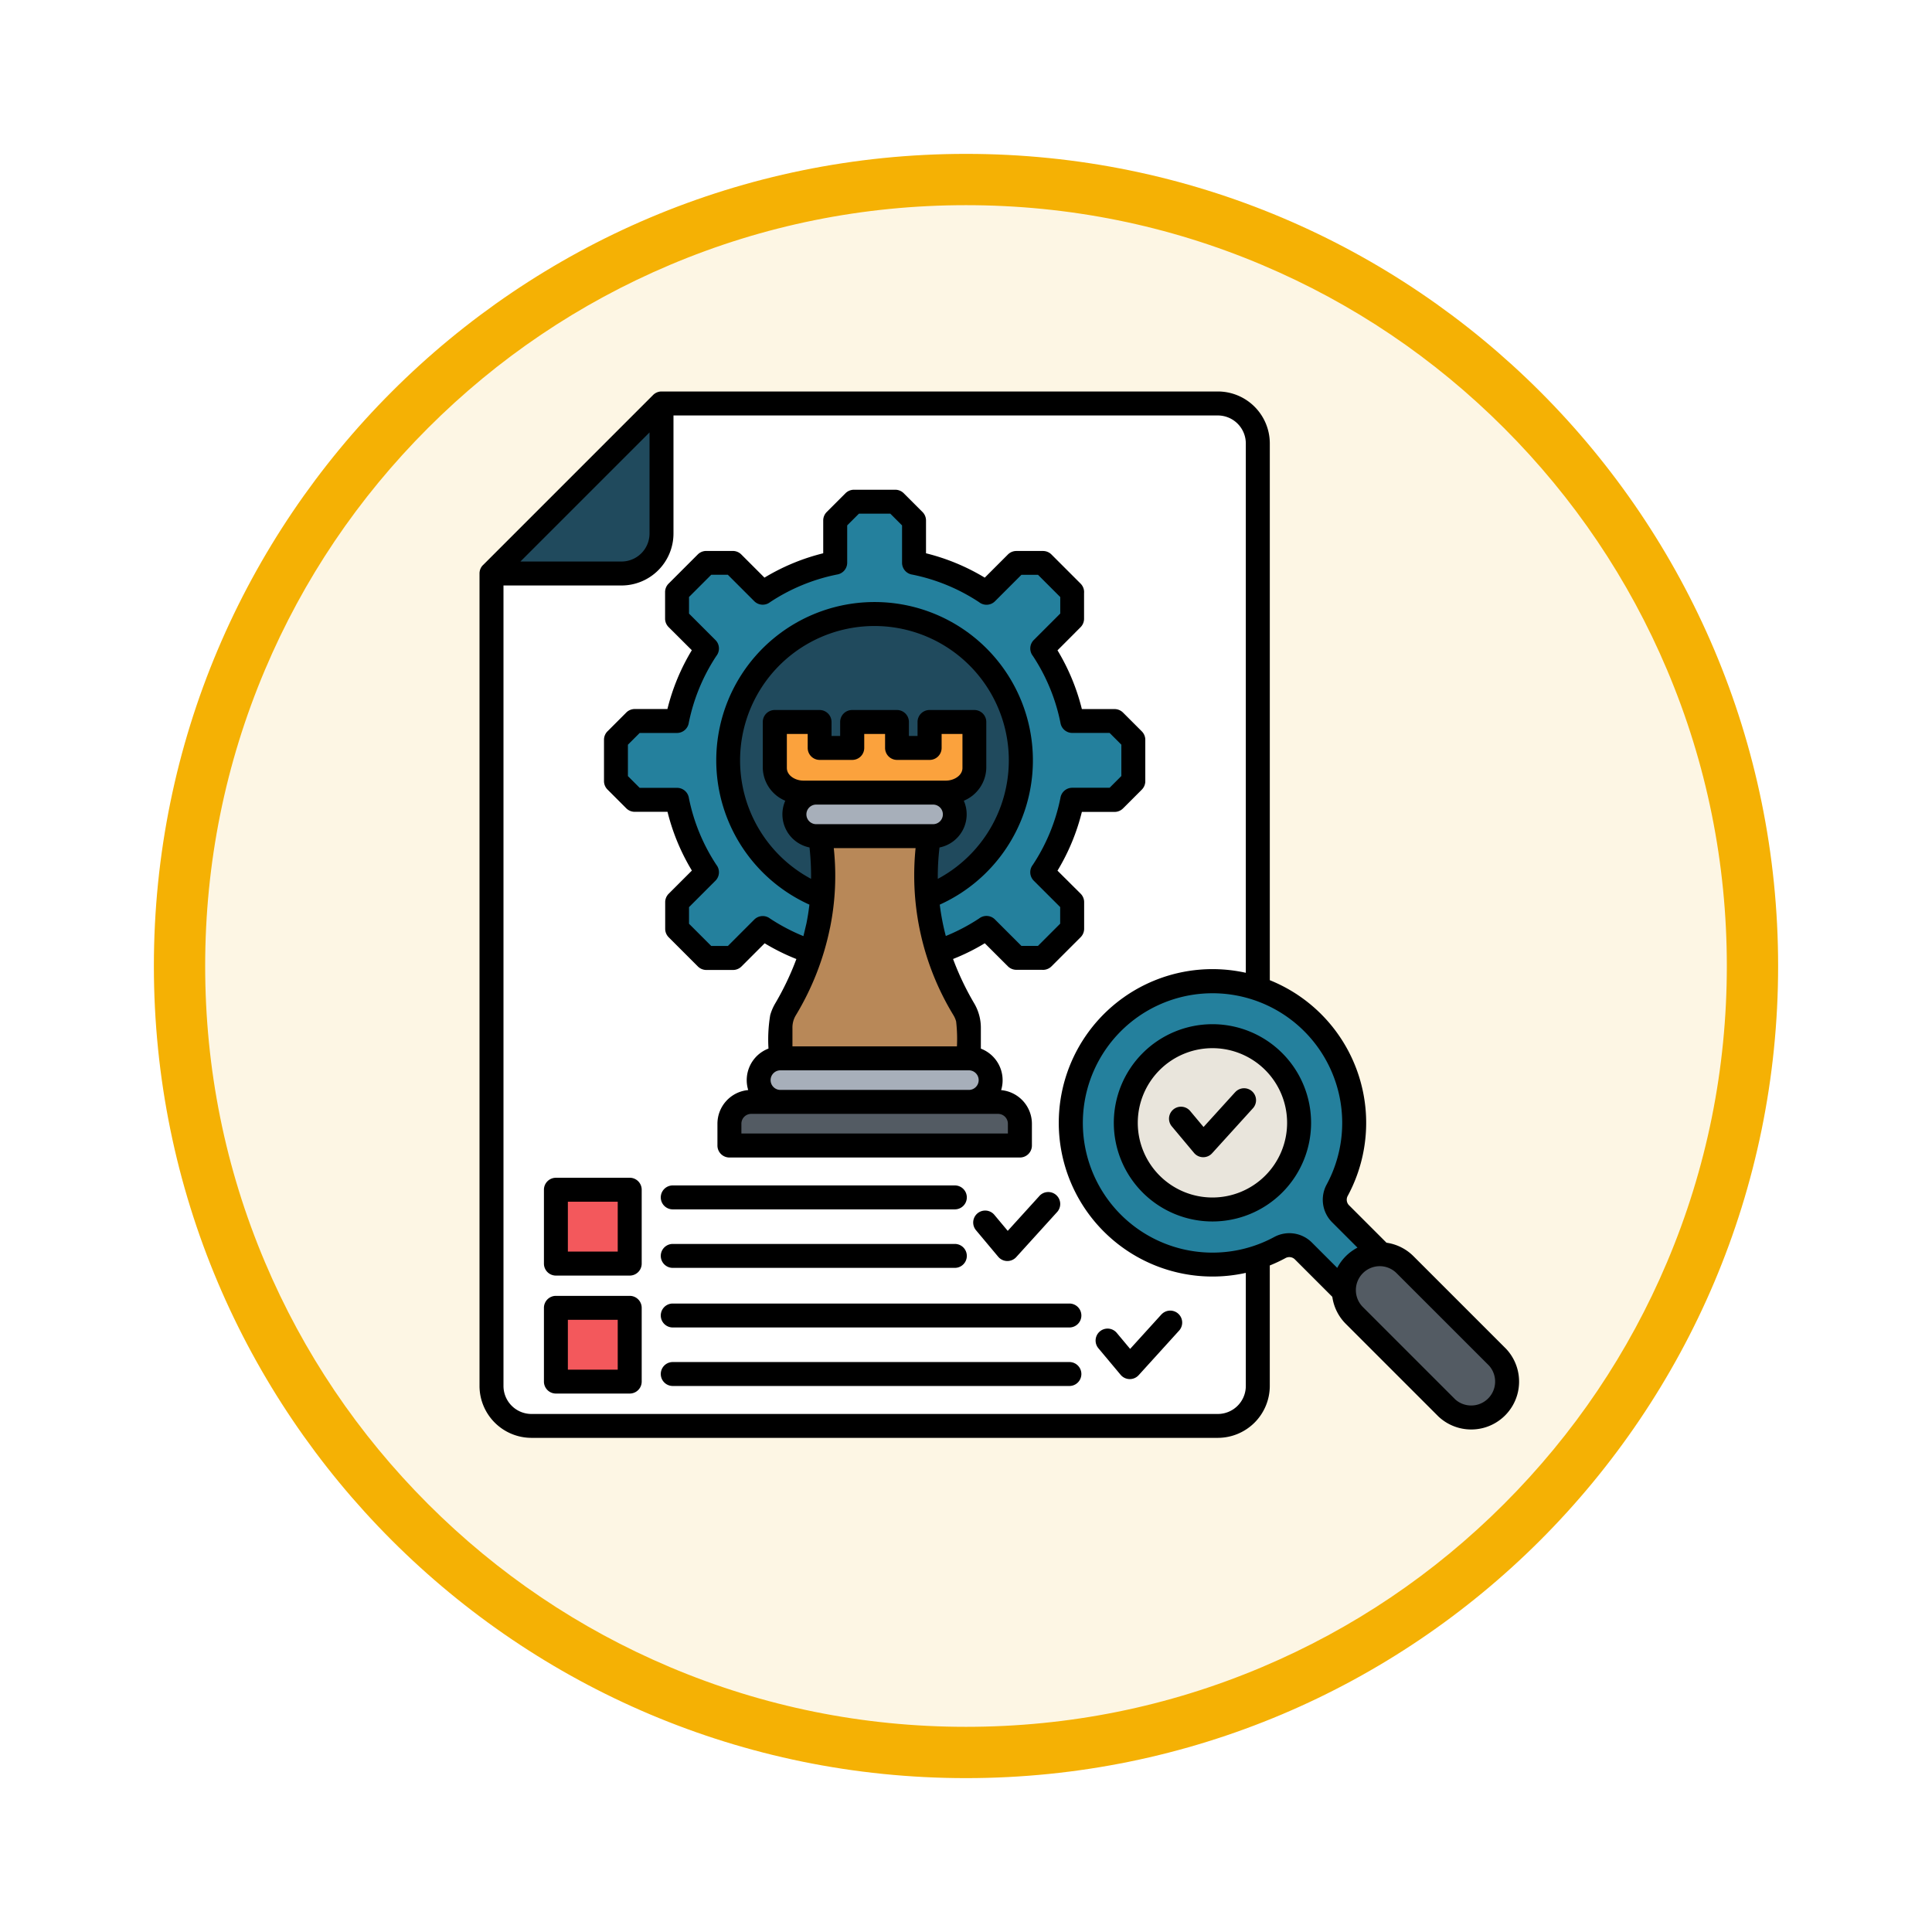 <svg xmlns="http://www.w3.org/2000/svg" xmlns:xlink="http://www.w3.org/1999/xlink" width="113" height="113" viewBox="0 0 113 113">
  <defs>
    <filter id="Trazado_982547" x="0" y="0" width="113" height="113" filterUnits="userSpaceOnUse">
      <feOffset dy="3" input="SourceAlpha"/>
      <feGaussianBlur stdDeviation="3" result="blur"/>
      <feFlood flood-opacity="0.161"/>
      <feComposite operator="in" in2="blur"/>
      <feComposite in="SourceGraphic"/>
    </filter>
  </defs>
  <g id="Grupo_1211312" data-name="Grupo 1211312" transform="translate(-1214.774 -1400.712)">
    <g id="Grupo_1210967" data-name="Grupo 1210967" transform="translate(943.024 -47.125)">
      <g id="Grupo_1210937" data-name="Grupo 1210937" transform="translate(15.75 621.587)">
        <g id="Grupo_1174742" data-name="Grupo 1174742" transform="translate(-16 -280.75)">
          <g id="Grupo_1163948" data-name="Grupo 1163948" transform="translate(0 -1371)">
            <g id="Grupo_1158168" data-name="Grupo 1158168" transform="translate(281 2484)">
              <g id="Grupo_1152576" data-name="Grupo 1152576" transform="translate(0)">
                <g id="Grupo_1148633" data-name="Grupo 1148633">
                  <g id="Grupo_1148525" data-name="Grupo 1148525">
                    <g transform="matrix(1, 0, 0, 1, -9, -6)" filter="url(#Trazado_982547)">
                      <g id="Trazado_982547-2" data-name="Trazado 982547" transform="translate(9 6)" fill="#fdf6e4">
                        <path d="M 47.5 93.5 C 41.289 93.5 35.265 92.284 29.595 89.886 C 24.118 87.569 19.198 84.252 14.973 80.027 C 10.748 75.802 7.431 70.882 5.114 65.405 C 2.716 59.735 1.5 53.711 1.5 47.5 C 1.5 41.289 2.716 35.265 5.114 29.595 C 7.431 24.118 10.748 19.198 14.973 14.973 C 19.198 10.748 24.118 7.431 29.595 5.114 C 35.265 2.716 41.289 1.5 47.5 1.5 C 53.711 1.5 59.735 2.716 65.405 5.114 C 70.882 7.431 75.802 10.748 80.027 14.973 C 84.252 19.198 87.569 24.118 89.886 29.595 C 92.284 35.265 93.5 41.289 93.5 47.5 C 93.5 53.711 92.284 59.735 89.886 65.405 C 87.569 70.882 84.252 75.802 80.027 80.027 C 75.802 84.252 70.882 87.569 65.405 89.886 C 59.735 92.284 53.711 93.5 47.5 93.5 Z" stroke="none"/>
                        <path d="M 47.5 3 C 41.491 3 35.664 4.176 30.18 6.496 C 24.881 8.737 20.122 11.946 16.034 16.034 C 11.946 20.122 8.737 24.881 6.496 30.18 C 4.176 35.664 3 41.491 3 47.5 C 3 53.509 4.176 59.336 6.496 64.82 C 8.737 70.119 11.946 74.878 16.034 78.966 C 20.122 83.054 24.881 86.263 30.18 88.504 C 35.664 90.824 41.491 92 47.5 92 C 53.509 92 59.336 90.824 64.82 88.504 C 70.119 86.263 74.878 83.054 78.966 78.966 C 83.054 74.878 86.263 70.119 88.504 64.82 C 90.824 59.336 92 53.509 92 47.5 C 92 41.491 90.824 35.664 88.504 30.18 C 86.263 24.881 83.054 20.122 78.966 16.034 C 74.878 11.946 70.119 8.737 64.82 6.496 C 59.336 4.176 53.509 3 47.5 3 M 47.5 0 C 73.734 0 95 21.266 95 47.5 C 95 73.734 73.734 95 47.5 95 C 21.266 95 0 73.734 0 47.5 C 0 21.266 21.266 0 47.5 0 Z" stroke="none" fill="#f5b104"/>
                      </g>
                    </g>
                  </g>
                </g>
              </g>
            </g>
          </g>
        </g>
      </g>
    </g>
    <g id="analysis_12634752" transform="translate(1225.47 1407.61)">
      <g id="Grupo_1211311" data-name="Grupo 1211311" transform="translate(17.35 16)">
        <path id="Trazado_1056996" data-name="Trazado 1056996" d="M70.394,65.786a2.784,2.784,0,0,1,1.582.789l5.416,5.416a2.8,2.8,0,0,1-3.958,3.958l-5.416-5.416a2.783,2.783,0,0,1-.789-1.582l-2.179-2.179a.463.463,0,0,0-.565-.083,8.916,8.916,0,0,1-.913.428v7.05A3.042,3.042,0,0,1,60.534,77.2H20.387a3.042,3.042,0,0,1-3.037-3.037V26.644a.7.7,0,0,1,.106-.371l.009-.015a.7.7,0,0,1,.1-.116l9.931-9.931a.7.7,0,0,1,.5-.212h32.54a3.042,3.042,0,0,1,3.037,3.037V50.432a8.995,8.995,0,0,1,4.561,12.61.463.463,0,0,0,.083.565l2.179,2.179Z" transform="translate(-17.35 -16)" fill-rule="evenodd"/>
        <path id="Trazado_1056997" data-name="Trazado 1056997" d="M309.426,307.345a2.783,2.783,0,0,1,.683-.5l-1.477-1.477a1.864,1.864,0,0,1-.324-2.218,7.585,7.585,0,1,0-3.078,3.078,1.863,1.863,0,0,1,2.218.324l1.477,1.477a2.785,2.785,0,0,1,.5-.683Zm-11.879-11.879a5.769,5.769,0,1,1,0,8.158A5.769,5.769,0,0,1,297.547,295.466Z" transform="translate(-258.758 -256.77)" fill="#24809d" fill-rule="evenodd"/>
        <path id="Trazado_1056998" data-name="Trazado 1056998" d="M71.761,77.142a8.99,8.99,0,1,1,0-17.552V28.628a1.639,1.639,0,0,0-1.635-1.635H38.286V33.9a3.042,3.042,0,0,1-3.037,3.037H28.343V83.759a1.639,1.639,0,0,0,1.635,1.635H70.126a1.639,1.639,0,0,0,1.635-1.635V77.142ZM38.243,83.757a.7.7,0,1,1,0-1.4h23.2a.7.7,0,1,1,0,1.4Zm0-3.422a.7.7,0,1,1,0-1.4h23.2a.7.7,0,1,1,0,1.4Zm0-3.486a.7.7,0,1,1,0-1.4h16.5a.7.7,0,1,1,0,1.4Zm0-3.422a.7.7,0,1,1,0-1.4h16.5a.7.7,0,1,1,0,1.4Zm28.592,6.137a.7.7,0,0,1,1.035.942l-2.377,2.62a.7.7,0,0,1-1.054-.022l-1.3-1.553a.7.7,0,1,1,1.073-.9l.783.937,1.838-2.025Zm-7.159-6.908a.7.7,0,1,1,1.035.942l-2.377,2.62A.7.7,0,0,1,57.28,76.2l-1.3-1.553a.7.7,0,1,1,1.073-.9l.783.937,1.838-2.025ZM31.409,78.486h4.318a.7.7,0,0,1,.7.7V83.5a.7.7,0,0,1-.7.7H31.409a.7.7,0,0,1-.7-.7V79.187A.7.7,0,0,1,31.409,78.486Zm0-6.908h4.318a.7.7,0,0,1,.7.7V76.6a.7.7,0,0,1-.7.7H31.409a.7.7,0,0,1-.7-.7V72.279A.7.7,0,0,1,31.409,71.579ZM37.932,44.16a12.39,12.39,0,0,1,1.426-3.436L38,39.37a.7.7,0,0,1-.205-.5V37.322a.7.7,0,0,1,.212-.5l1.7-1.7a.7.7,0,0,1,.5-.205h1.552a.7.7,0,0,1,.5.212l1.349,1.349a12.394,12.394,0,0,1,3.436-1.425V33.133a.7.7,0,0,1,.212-.5l1.091-1.091a.7.7,0,0,1,.5-.205H51.26a.7.7,0,0,1,.5.212l1.091,1.091a.7.7,0,0,1,.205.5v1.914a12.4,12.4,0,0,1,3.436,1.425l1.355-1.355a.7.7,0,0,1,.5-.205H59.9a.7.7,0,0,1,.5.212l1.7,1.7a.7.7,0,0,1,.2.556v1.492a.7.7,0,0,1-.2.494l-1.353,1.357a12.394,12.394,0,0,1,1.425,3.436h1.914a.7.7,0,0,1,.5.212l1.091,1.091a.7.7,0,0,1,.205.5v2.416a.7.7,0,0,1-.212.5l-1.091,1.091a.7.7,0,0,1-.5.205H62.172a12.393,12.393,0,0,1-1.426,3.436L62.1,54.964a.7.7,0,0,1,.205.5v1.552a.7.7,0,0,1-.212.5l-1.7,1.7a.7.7,0,0,1-.556.2H58.344a.7.7,0,0,1-.494-.2l-1.356-1.353a12.26,12.26,0,0,1-1.856.92,16.432,16.432,0,0,0,1.231,2.586,2.816,2.816,0,0,1,.395,1.457v1.2a1.977,1.977,0,0,1,1.186,2.427,1.979,1.979,0,0,1,1.8,1.967v1.274a.7.7,0,0,1-.7.7H41.557a.7.7,0,0,1-.7-.7V68.416a1.979,1.979,0,0,1,1.8-1.967,1.977,1.977,0,0,1,1.186-2.427,8.658,8.658,0,0,1,.1-1.951,2.875,2.875,0,0,1,.3-.7,16.443,16.443,0,0,0,1.231-2.586,12.266,12.266,0,0,1-1.855-.92l-1.355,1.355a.7.7,0,0,1-.5.205H40.206a.7.7,0,0,1-.5-.212l-1.7-1.7a.7.7,0,0,1-.205-.5V55.46a.7.7,0,0,1,.212-.5l1.349-1.349a12.4,12.4,0,0,1-1.425-3.436H36.018a.7.7,0,0,1-.5-.212l-1.091-1.091a.7.7,0,0,1-.205-.5V45.959a.7.7,0,0,1,.212-.5l1.091-1.091a.7.7,0,0,1,.5-.205h1.914Z" transform="translate(-26.941 -25.591)" fill="#fff" fill-rule="evenodd"/>
        <path id="Trazado_1056999" data-name="Trazado 1056999" d="M162.474,327.381H151.451a.573.573,0,0,0,0,1.146h11.023a.573.573,0,0,0,0-1.146Z" transform="translate(-133.852 -287.677)" fill="#a7afba" fill-rule="evenodd"/>
        <path id="Trazado_1057000" data-name="Trazado 1057000" d="M174.706,205.486H167.87a.573.573,0,0,0,0,1.146h6.836a.573.573,0,0,0,0-1.146Z" transform="translate(-148.178 -181.325)" fill="#a7afba" fill-rule="evenodd"/>
        <path id="Trazado_1057001" data-name="Trazado 1057001" d="M166.863,175.819h.754c.473,0,.965-.3.965-.74V173.09h-1.219v.818a.7.7,0,0,1-.7.7h-1.907a.7.7,0,0,1-.7-.7v-.818h-1.219v.818a.7.7,0,0,1-.7.7h-1.907a.7.7,0,0,1-.7-.7v-.818h-1.219v1.989c0,.444.492.74.965.74Z" transform="translate(-140.335 -153.06)" fill="#fba23d" fill-rule="evenodd"/>
        <path id="Trazado_1057002" data-name="Trazado 1057002" d="M152.49,347.36H138.049a.576.576,0,0,0-.573.573v.573h15.587v-.573A.576.576,0,0,0,152.49,347.36Z" transform="translate(-122.159 -305.109)" fill="#535b63" fill-rule="evenodd"/>
        <path id="Trazado_1057003" data-name="Trazado 1057003" d="M43.666,34.764l-7.551,7.551h5.916a1.639,1.639,0,0,0,1.635-1.635Z" transform="translate(-33.722 -32.371)" fill="#204a5d" fill-rule="evenodd"/>
        <path id="Trazado_1057004" data-name="Trazado 1057004" d="M163.063,230.147a16.082,16.082,0,0,1-1.992,5.092,1.381,1.381,0,0,0-.2.751v1.069h9.621a8.79,8.79,0,0,0-.048-1.461,1.473,1.473,0,0,0-.155-.359,15.724,15.724,0,0,1-2.215-9.774h-4.786a15.209,15.209,0,0,1-.223,4.682Z" transform="translate(-142.568 -198.757)" fill="#b88858" fill-rule="evenodd"/>
        <path id="Trazado_1057005" data-name="Trazado 1057005" d="M141.109,138.364a15.259,15.259,0,0,0-.091-1.831A1.977,1.977,0,0,1,139.6,133.8a2.134,2.134,0,0,1-1.315-1.917v-2.69a.7.7,0,0,1,.7-.7h2.621a.7.7,0,0,1,.7.7v.818h.505v-.818a.7.7,0,0,1,.7-.7h2.621a.7.7,0,0,1,.7.7v.818h.505v-.818a.7.7,0,0,1,.7-.7h2.621a.7.7,0,0,1,.7.7v2.69a2.134,2.134,0,0,1-1.315,1.917,1.977,1.977,0,0,1-1.421,2.734,14.178,14.178,0,0,0-.1,1.836,7.859,7.859,0,1,0-7.424-.007Z" transform="translate(-121.717 -109.864)" fill="#204a5d" fill-rule="evenodd"/>
        <path id="Trazado_1057006" data-name="Trazado 1057006" d="M95.867,96q.109-.544.174-1.1a9.26,9.26,0,1,1,7.624,0,13.866,13.866,0,0,0,.354,1.835,11.349,11.349,0,0,0,1.946-1.024.7.7,0,0,1,.928.055l1.548,1.548h.967l1.3-1.3v-.972L109.164,93.5a.7.7,0,0,1-.055-.929,11.031,11.031,0,0,0,1.613-3.907.7.7,0,0,1,.693-.6H113.6l.687-.687V85.544l-.687-.687h-2.184a.7.7,0,0,1-.693-.6,11.033,11.033,0,0,0-1.613-3.906.7.7,0,0,1,.055-.929l1.548-1.548V76.91l-1.3-1.3h-.972l-1.545,1.545a.7.7,0,0,1-.929.055,11.033,11.033,0,0,0-3.907-1.613.7.7,0,0,1-.6-.693V72.719l-.687-.687H98.938l-.687.687V74.9a.7.7,0,0,1-.6.693,11.033,11.033,0,0,0-3.907,1.613.7.7,0,0,1-.929-.055l-1.545-1.545H90.3l-1.3,1.3v.972l1.545,1.545a.7.7,0,0,1,.055.929,11.032,11.032,0,0,0-1.613,3.907.7.7,0,0,1-.693.6H86.113l-.687.687v1.836l.687.687H88.3a.7.7,0,0,1,.693.6A11.033,11.033,0,0,0,90.6,92.572a.7.7,0,0,1-.055.929L89,95.046v.972l1.3,1.3h.972l1.545-1.545a.7.7,0,0,1,.928-.055,11.357,11.357,0,0,0,1.946,1.024L95.867,96Z" transform="translate(-76.746 -64.887)" fill="#24809d" fill-rule="evenodd"/>
        <path id="Trazado_1057007" data-name="Trazado 1057007" d="M323.666,317.218a4.367,4.367,0,1,0,4.367,4.367A4.367,4.367,0,0,0,323.666,317.218Zm1.32,2.587a.7.7,0,1,1,1.035.942l-2.377,2.62a.7.7,0,0,1-1.054-.022l-1.3-1.553a.7.7,0,1,1,1.073-.9l.783.937,1.838-2.025Z" transform="translate(-280.798 -278.81)" fill="#e9e5dc" fill-rule="evenodd"/>
        <path id="Trazado_1057008" data-name="Trazado 1057008" d="M420.691,417.222a1.4,1.4,0,0,0-.988,2.383l5.416,5.416a1.4,1.4,0,0,0,1.976-1.976l-5.416-5.416A1.393,1.393,0,0,0,420.691,417.222Z" transform="translate(-368.043 -366.063)" fill="#535b63" fill-rule="evenodd"/>
      </g>
      <path id="Trazado_1057009" data-name="Trazado 1057009" d="M57.884,441.826H60.8v2.916H57.884Z" transform="translate(-35.366 -371.53)" fill="#f3585c"/>
      <path id="Trazado_1057010" data-name="Trazado 1057010" d="M57.884,387.652H60.8v2.916H57.884Z" transform="translate(-35.366 -324.263)" fill="#f3585c"/>
    </g>
  </g>
</svg>
